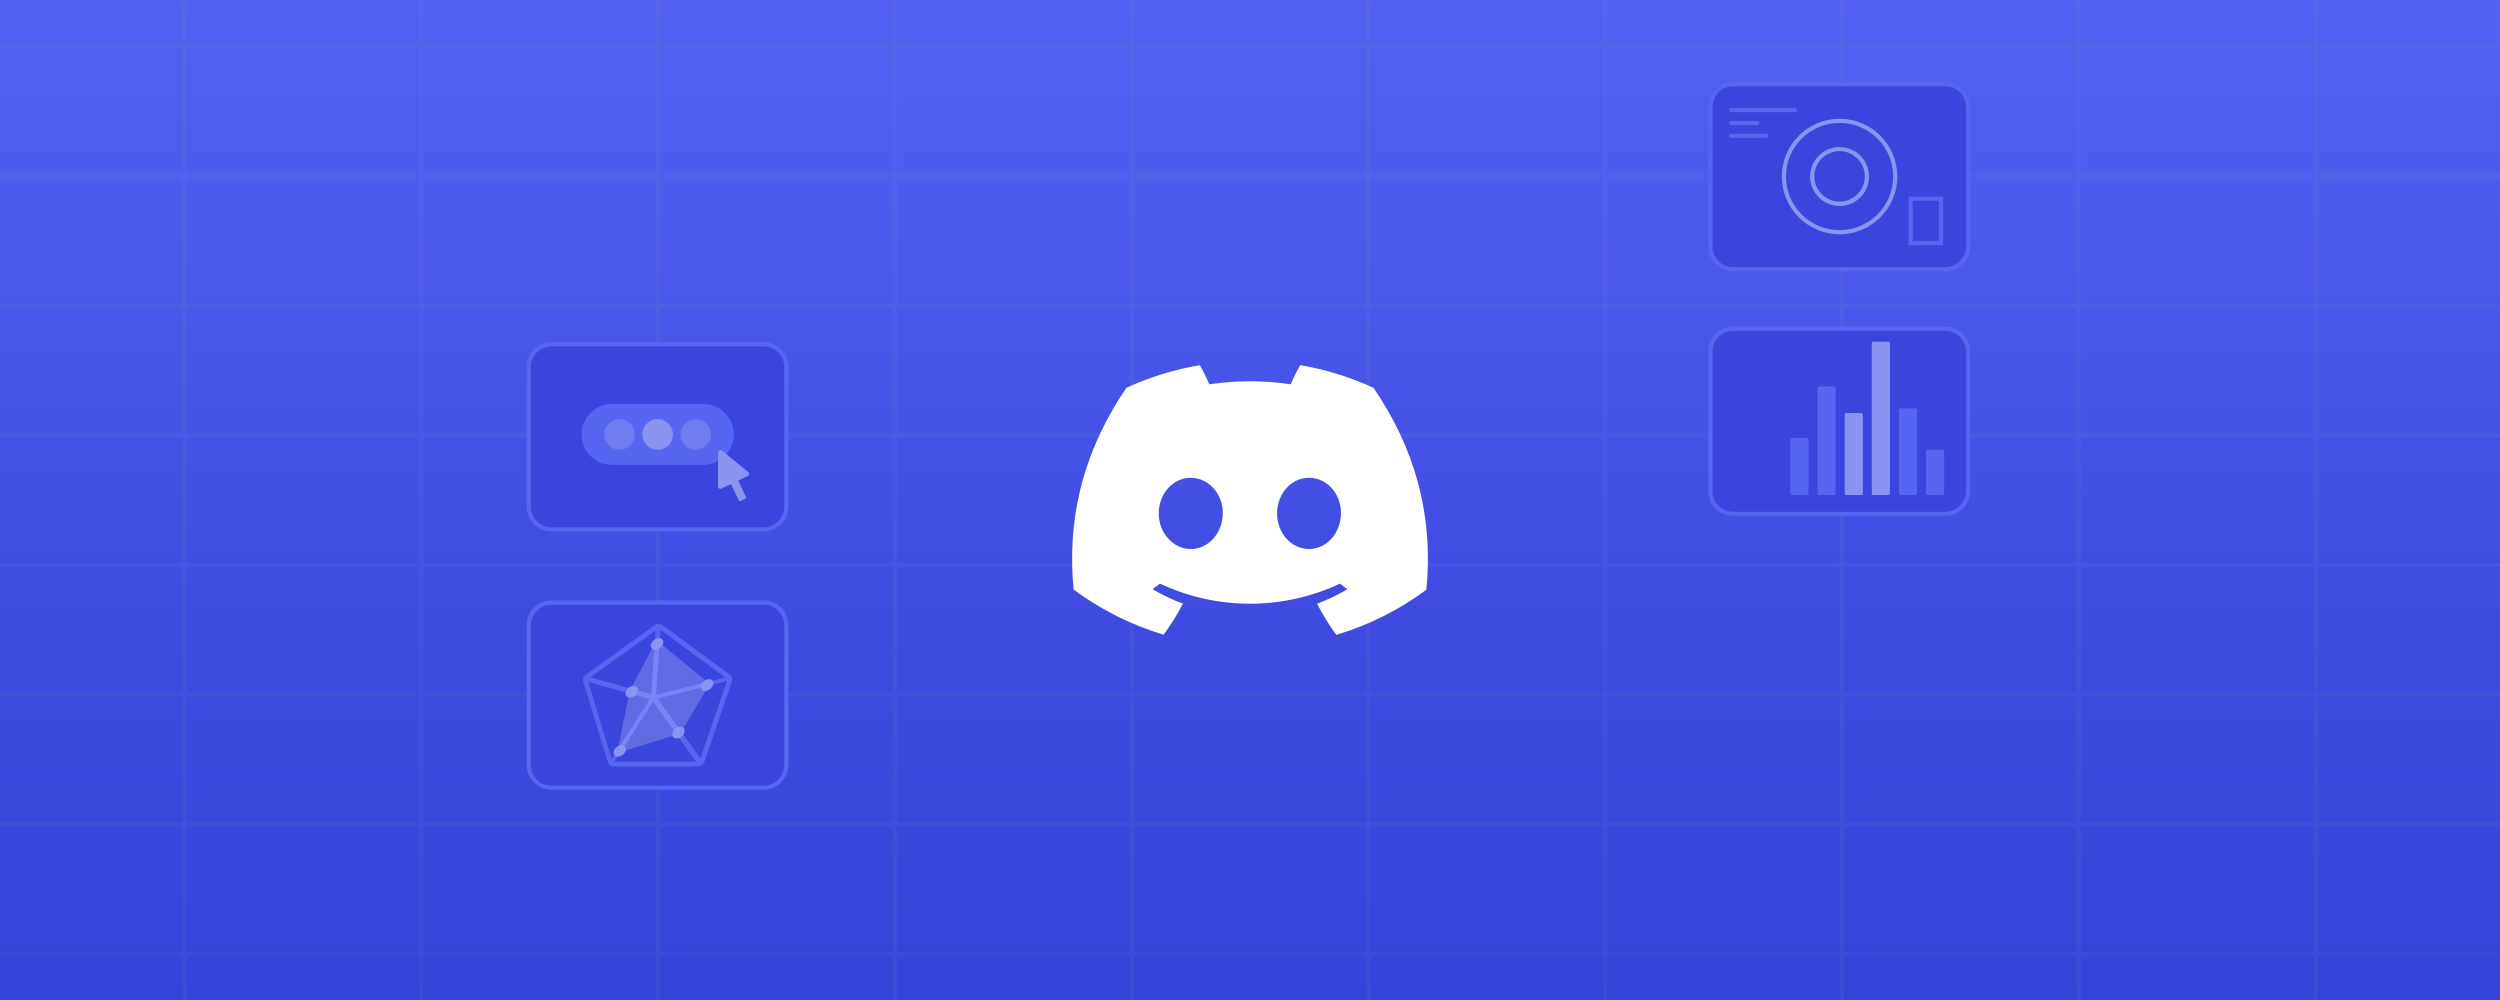 <?xml version="1.0" encoding="UTF-8"?>
<svg xmlns="http://www.w3.org/2000/svg" xmlns:xlink="http://www.w3.org/1999/xlink" viewBox="0 0 1800 720">
  <rect x="0" y="0" width="1800" height="720" fill="#333333" stroke="none"/>
  <defs>
    <linearGradient id="linear-gradient" x1="900" y1="-62.7" x2="900" y2="962" gradientUnits="userSpaceOnUse">
      <stop offset="0" stop-color="#5864f2"/>
      <stop offset=".5" stop-color="#3f4be0"/>
      <stop offset=".8" stop-color="#3541d9"/>
    </linearGradient>
    <clipPath id="clippath">
      <rect width="1800" height="720" style="fill: none;"/>
    </clipPath>
    <clipPath id="clippath-1">
      <path d="m1324.5,168.7c-22.9,0-41.6-18.7-41.6-41.6s18.7-41.6,41.6-41.6,41.6,18.7,41.6,41.6-18.7,41.6-41.6,41.6Zm0-80.2c-21.3,0-38.6,17.3-38.6,38.6s17.3,38.6,38.6,38.6,38.6-17.3,38.6-38.6-17.3-38.6-38.6-38.6Zm0,59.8c-11.7,0-21.2-9.5-21.2-21.2s9.5-21.2,21.2-21.2,21.2,9.5,21.2,21.2-9.5,21.2-21.2,21.2Zm0-39.5c-10,0-18.2,8.2-18.2,18.2s8.2,18.2,18.2,18.2,18.2-8.2,18.2-18.2-8.2-18.2-18.2-18.2Z" style="fill: #8c94f1;"/>
    </clipPath>
  </defs>
  <g style="fill: none; isolation: isolate;">
    <g id="background">
      <rect width="1800" height="720" style="fill: url(#linear-gradient); isolation: isolate;"/>
      <g style="clip-path: url(#clippath); fill: none;">
        <g style="fill: none; mix-blend-mode: screen; opacity: .1;">
          <path d="m2009.7,782H-209.7V-62H2009.7v844Zm-2216.3-3H2006.7V-59H-206.7v838Z" style="fill: #769db0;"/>
          <rect x="-208.2" y="685.6" width="2216.3" height="3" style="fill: #769db0;"/>
          <rect x="-208.2" y="592.1" width="2216.3" height="3" style="fill: #769db0;"/>
          <rect x="-208.2" y="498.7" width="2216.3" height="3" style="fill: #769db0;"/>
          <rect x="-208.2" y="405.2" width="2216.3" height="3" style="fill: #769db0;"/>
          <rect x="-208.2" y="311.8" width="2216.3" height="3" style="fill: #769db0;"/>
          <rect x="-208.2" y="218.3" width="2216.3" height="3" style="fill: #769db0;"/>
          <rect x="-208.2" y="124.9" width="2216.3" height="3" style="fill: #769db0;"/>
          <rect x="-208.2" y="31.4" width="2216.3" height="3" style="fill: #769db0;"/>
          <rect x="1665.7" y="-60.5" width="3" height="841" style="fill: #769db0;"/>
          <rect x="1495.2" y="-60.5" width="3" height="841" style="fill: #769db0;"/>
          <rect x="1324.7" y="-60.5" width="3" height="841" style="fill: #769db0;"/>
          <rect x="1154.2" y="-60.5" width="3" height="841" style="fill: #769db0;"/>
          <rect x="983.7" y="-60.5" width="3" height="841" style="fill: #769db0;"/>
          <rect x="813.3" y="-60.5" width="3" height="841" style="fill: #769db0;"/>
          <rect x="642.8" y="-60.5" width="3" height="841" style="fill: #769db0;"/>
          <rect x="472.3" y="-60.5" width="3" height="841" style="fill: #769db0;"/>
          <rect x="301.8" y="-60.5" width="3" height="841" style="fill: #769db0;"/>
          <rect x="131.3" y="-60.5" width="3" height="841" style="fill: #769db0;"/>
        </g>
      </g>
    </g>
    <g id="Generic">
      <g style="fill: none; opacity: .8;">
        <rect x="683.5" y="142.9" width="433" height="433" rx="140.6" ry="140.6"/>
        <path d="m1059.5,720.1c-39.6-43.1-96.4-70.1-159.5-70.1s-119.9,27-159.5,70.1h319Z"/>
        <path d="m741.7,0c39.5,42.4,95.8,68.9,158.3,68.9s118.8-26.5,158.4-68.9h-316.7Z"/>
      </g>
      <path d="m988.9,279.2c-16.8-7.7-34.6-13.2-52.8-16.3-2.5,4.5-4.8,9.1-6.8,13.8-19.4-2.9-39.2-2.9-58.6,0-2-4.7-4.3-9.3-6.8-13.8-18.3,3.1-36,8.6-52.9,16.3-33.4,49.5-42.5,97.7-38,145.3h0c19.6,14.5,41.5,25.5,64.8,32.5,5.2-7.1,9.9-14.5,13.9-22.4-7.6-2.8-14.9-6.3-21.9-10.4,1.8-1.3,3.6-2.7,5.4-4,41,19.3,88.5,19.3,129.6,0,1.8,1.4,3.5,2.8,5.4,4-7,4.1-14.3,7.6-21.9,10.5,4,7.8,8.6,15.3,13.9,22.4,23.3-7,45.3-18,64.8-32.5h0c5.3-55.2-9.1-103-38.1-145.4Zm-131.5,116.1c-12.6,0-23.1-11.5-23.1-25.6s10.1-25.7,23-25.7,23.3,11.6,23.1,25.7c-.2,14.1-10.2,25.6-23,25.6Zm85.1,0c-12.7,0-23-11.5-23-25.6s10.1-25.7,23-25.7,23.2,11.6,23,25.7c-.2,14.1-10.2,25.6-23,25.6Z" style="fill: #fff;"/>
      <g>
        <g>
          <rect x="1231.5" y="60.5" width="185.4" height="133.2" rx="16.4" ry="16.4" style="fill: #3b45dd;"/>
          <path d="m1400.6,195.3h-152.7c-9.9,0-17.9-8-17.9-17.9v-100.5c0-9.9,8-17.9,17.9-17.9h152.7c9.9,0,17.9,8,17.9,17.9v100.5c0,9.9-8,17.9-17.9,17.9Zm-152.7-133.2c-8.2,0-14.9,6.7-14.9,14.9v100.5c0,8.2,6.7,14.9,14.9,14.9h152.7c8.2,0,14.9-6.7,14.9-14.9v-100.5c0-8.2-6.7-14.9-14.9-14.9h-152.7Z" style="fill: #5765f1;"/>
        </g>
        <g>
          <path d="m1324.5,168.7c-22.9,0-41.6-18.7-41.6-41.6s18.7-41.6,41.6-41.6,41.6,18.7,41.6,41.6-18.7,41.6-41.6,41.6Zm0-80.2c-21.3,0-38.6,17.3-38.6,38.6s17.3,38.6,38.6,38.6,38.6-17.3,38.6-38.6-17.3-38.6-38.6-38.6Zm0,59.8c-11.7,0-21.2-9.5-21.2-21.2s9.5-21.2,21.2-21.2,21.2,9.5,21.2,21.2-9.5,21.2-21.2,21.2Zm0-39.5c-10,0-18.2,8.2-18.2,18.2s8.2,18.2,18.2,18.2,18.2-8.2,18.2-18.2-8.2-18.2-18.2-18.2Z" style="fill: #8c94f1;"/>
          <g style="clip-path: url(#clippath-1); fill: none;">
            <polygon points="1351.4 179.8 1323.6 128.6 1273.5 128.6 1273.5 125.6 1323.7 125.6 1359 76.8 1361.4 78.6 1326.2 127.3 1354.1 178.3 1351.4 179.8" style="fill: #8c94f1;"/>
          </g>
        </g>
        <path d="m1399,176.5h-24.8v-34.9h24.8v34.9Zm-21.8-3h18.8v-28.9h-18.8v28.9Z" style="fill: #5765f1;"/>
        <path d="m1292.4,80.8h-46c-.8,0-1.5-.7-1.5-1.5s.7-1.5,1.5-1.5h46c.8,0,1.5.7,1.5,1.5s-.7,1.5-1.5,1.5Z" style="fill: #5765f1;"/>
        <path d="m1265.4,90.1h-19c-.8,0-1.5-.7-1.5-1.5s.7-1.5,1.5-1.5h19c.8,0,1.5.7,1.5,1.5s-.7,1.5-1.5,1.5Z" style="fill: #5765f1;"/>
        <path d="m1271.6,99.3h-25.2c-.8,0-1.5-.7-1.5-1.5s.7-1.5,1.5-1.5h25.2c.8,0,1.5.7,1.5,1.5s-.7,1.5-1.5,1.5Z" style="fill: #5765f1;"/>
      </g>
      <g>
        <g>
          <rect x="1231.5" y="236.7" width="185.4" height="133.2" rx="16.4" ry="16.4" style="fill: #3b45dd;"/>
          <path d="m1400.6,371.4h-152.7c-9.9,0-17.9-8-17.9-17.9v-100.5c0-9.9,8-17.9,17.9-17.9h152.7c9.9,0,17.9,8,17.9,17.9v100.5c0,9.9-8,17.9-17.9,17.9Zm-152.7-133.2c-8.2,0-14.9,6.7-14.9,14.9v100.5c0,8.2,6.7,14.9,14.9,14.9h152.7c8.2,0,14.9-6.7,14.9-14.9v-100.5c0-8.2-6.7-14.9-14.9-14.9h-152.7Z" style="fill: #5765f1;"/>
        </g>
        <g>
          <rect x="1289.1" y="315.3" width="13" height="41.1" rx="1" ry="1" style="fill: #5765f1;"/>
          <rect x="1308.6" y="278.2" width="13" height="78.2" rx="1" ry="1" style="fill: #5765f1;"/>
          <rect x="1367.2" y="294.1" width="13" height="62.3" rx="1" ry="1" style="fill: #5765f1;"/>
          <rect x="1347.7" y="246" width="13" height="110.4" rx="1" ry="1" style="fill: #8c94f1;"/>
          <rect x="1328.2" y="297.4" width="13" height="59" rx="1" ry="1" style="fill: #8c94f1;"/>
          <rect x="1386.8" y="323.8" width="13" height="32.6" rx="1" ry="1" style="fill: #5765f1;"/>
        </g>
      </g>
      <g>
        <g>
          <rect x="380.8" y="433.9" width="185.4" height="133.2" rx="16.4" ry="16.4" style="fill: #3b45dd;"/>
          <path d="m549.8,568.6h-152.7c-9.9,0-17.9-8-17.9-17.9v-100.5c0-9.9,8-17.9,17.9-17.9h152.7c9.9,0,17.9,8,17.9,17.9v100.5c0,9.9-8,17.9-17.9,17.9Zm-152.7-133.2c-8.2,0-14.9,6.7-14.9,14.9v100.5c0,8.2,6.7,14.9,14.9,14.9h152.7c8.2,0,14.9-6.7,14.9-14.9v-100.5c0-8.2-6.7-14.9-14.9-14.9h-152.7Z" style="fill: #5765f1;"/>
        </g>
        <g>
          <path d="m502.9,551.8h-61.1c-1.9,0-3.5-1.2-4.1-3l-17.8-58.1c-.5-1.8.1-3.7,1.6-4.8l50.2-36c1.5-1.1,3.5-1.1,5.1,0l48.7,35.9c1.5,1.1,2.1,3.1,1.5,4.9l-20,58.2c-.6,1.7-2.2,2.9-4.1,2.9Zm-28.8-99.2c-.2,0-.4,0-.5.2l-50.2,36c-.3.2-.4.6-.3,1l17.8,58.1c.1.4.5.6.9.6h61.1c.4,0,.7-.2.8-.6l20-58.2c.1-.4,0-.8-.3-1l-48.7-35.9c-.2-.1-.3-.2-.5-.2Z" style="fill: #5765f1;"/>
          <path d="m524.9,487.7l-.6-.5-51.9,13,3.3-48.7-.4-.3c-.8-.6-2-.4-3.1.3h0s-3.3,48.4-3.3,48.4l-46.2-12.9c-1.1.8-1.7,2.1-1.4,3.1v.3c.1,0,46.6,13,46.6,13l-28.8,44.8.2.7c.2.7.9,1.1,1.7,1.1h.4l28.8-44.8,32,44.8c1.3,0,2.7-1,3.2-2.3l-31.9-44.7,51.7-13v-.3c.4-.9.2-1.7-.4-2.2Z" style="fill: #5765f1;"/>
          <g style="fill: none; opacity: .2;">
            <polygon points="473.1 463.3 454.9 497.7 446.3 540.2 488.5 527.1 509.1 492.9 473.1 463.3" style="fill: #fff;"/>
            <path d="m444.3,542.3l9.2-45.2,19.2-36.2,38.4,31.6-21.5,35.7-45.2,14Zm12-44.1l-8.1,39.8,39.3-12.2,19.6-32.5-33.5-27.6-17.2,32.6Z" style="fill: #fff;"/>
          </g>
          <ellipse cx="473.1" cy="463.3" rx="5" ry="3.6" transform="translate(-187.4 416.3) rotate(-40.3)" style="fill: #8c94f1;"/>
          <ellipse cx="509.1" cy="492.9" rx="5" ry="3.6" transform="translate(-198 446.6) rotate(-40.3)" style="fill: #8c94f1;"/>
          <ellipse cx="488.5" cy="527.1" rx="5" ry="3.6" transform="translate(-225 441.4) rotate(-40.3)" style="fill: #8c94f1;"/>
          <ellipse cx="446.3" cy="540.2" rx="5" ry="3.6" transform="translate(-243.5 417.2) rotate(-40.3)" style="fill: #8c94f1;"/>
          <ellipse cx="454.9" cy="497.7" rx="5" ry="3.6" transform="translate(-214 412.7) rotate(-40.3)" style="fill: #8c94f1;"/>
        </g>
      </g>
      <g>
        <g>
          <rect x="380.8" y="247.9" width="185.4" height="133.2" rx="16.4" ry="16.4" style="fill: #3b45dd;"/>
          <path d="m549.8,382.6h-152.7c-9.9,0-17.9-8-17.9-17.9v-100.5c0-9.9,8-17.9,17.9-17.9h152.7c9.9,0,17.9,8,17.9,17.9v100.5c0,9.9-8,17.9-17.9,17.9Zm-152.7-133.2c-8.2,0-14.9,6.7-14.9,14.9v100.5c0,8.2,6.7,14.9,14.9,14.9h152.7c8.2,0,14.9-6.7,14.9-14.9v-100.5c0-8.2-6.7-14.9-14.9-14.9h-152.7Z" style="fill: #5765f1;"/>
        </g>
        <g>
          <path d="m440.6,290.9h65.8c12.1,0,21.9,9.8,21.9,21.9h0c0,12.1-9.8,21.9-21.9,21.9h-65.8c-12.1,0-21.9-9.8-21.9-21.9h0c0-12.1,9.8-21.9,21.9-21.9Z" style="fill: #5765f1;"/>
          <circle cx="446.1" cy="312.8" r="11" style="fill: #8c94f1; opacity: .5;"/>
          <circle cx="473.5" cy="312.8" r="11" style="fill: #8c94f1;"/>
          <circle cx="500.9" cy="312.8" r="11" style="fill: #8c94f1; opacity: .5;"/>
        </g>
        <path d="m538.8,340l-19-15.6c-1.1-.9-2.8-.1-2.8,1.3v24.6c0,1.2,1.3,2.1,2.4,1.5l6.9-3.3,5.5,11.7c.2.5.9.7,1.4.5l3.3-1.6c.5-.2.7-.9.5-1.4l-5.5-11.7,6.9-3.3c1.1-.5,1.3-2.1.4-2.8Z" style="fill: #8c94f1;"/>
      </g>
    </g>
  </g>
</svg>